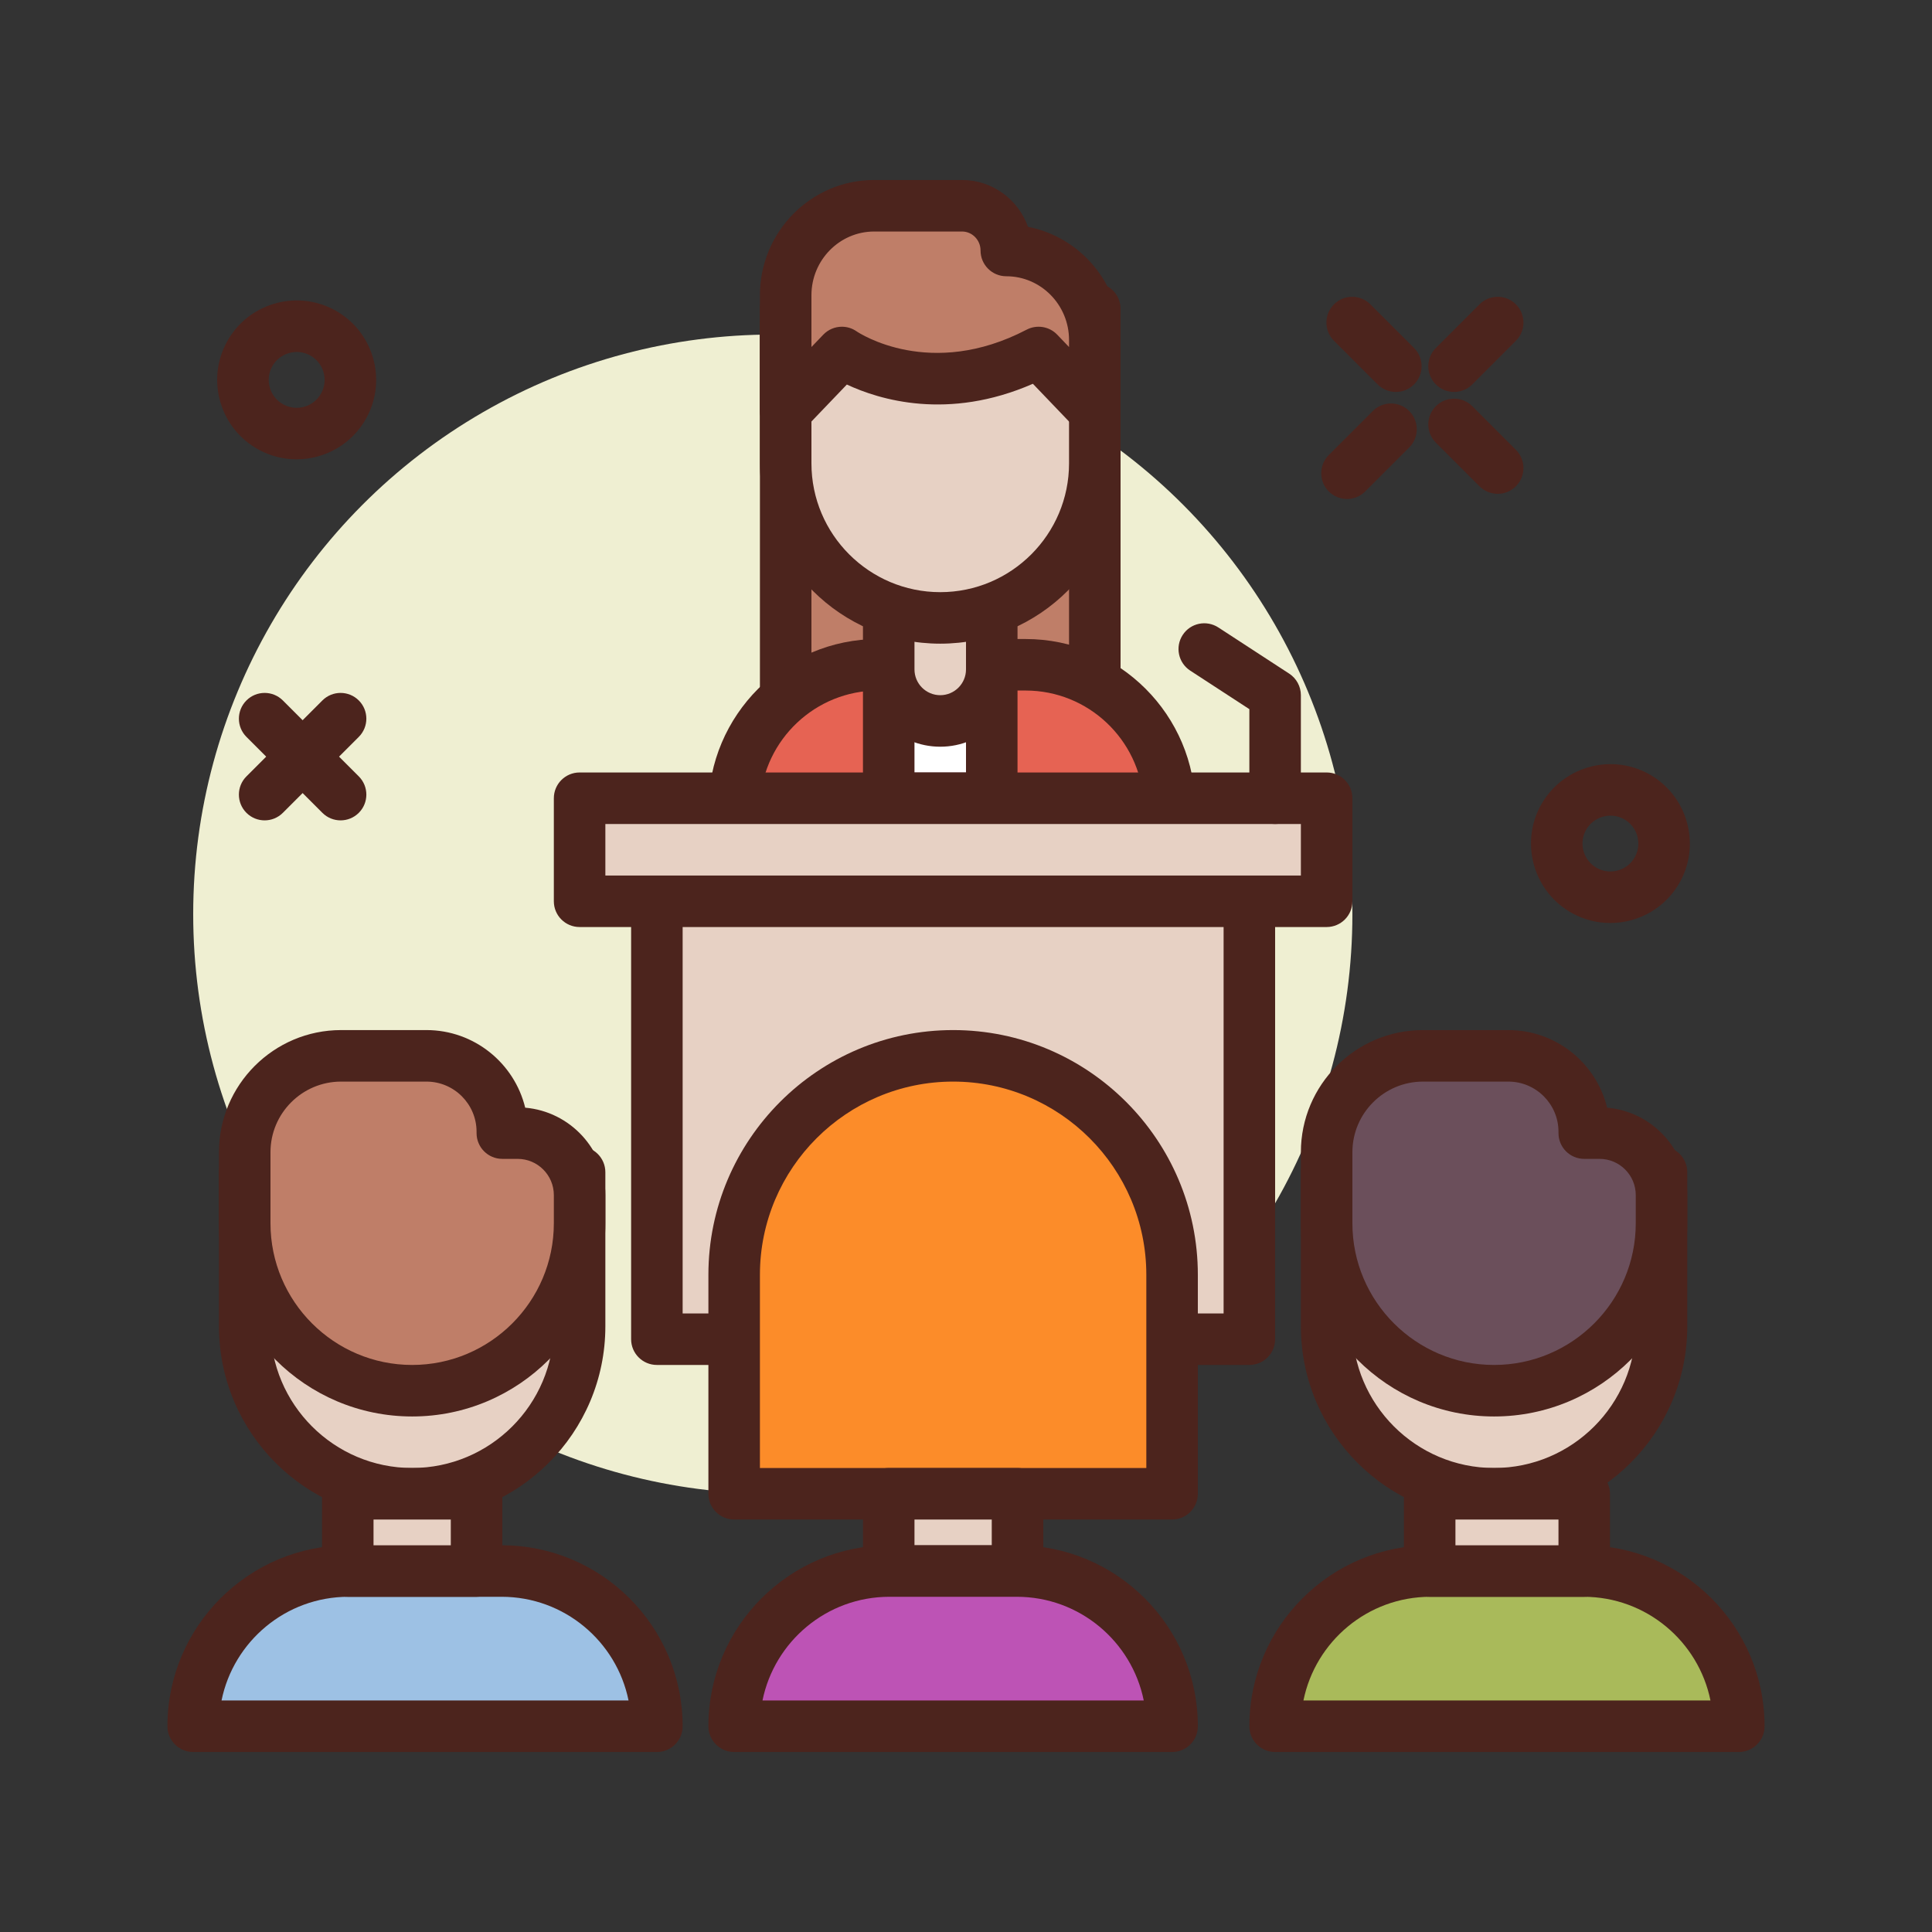 <svg xmlns="http://www.w3.org/2000/svg" id="speach_x5F_people" height="512" viewBox="0 0 300 300" width="512"><rect x="0" y="0" width="300" height="300" fill="#333333" stroke="none"/><circle cx="120" cy="141.949" fill="#efefd2" r="90"></circle><path d="m122 47.949h48v68h-48z" fill="#bf7e68"></path><path d="m170 119.949h-48c-2.209 0-4-1.789-4-4v-68c0-2.211 1.791-4 4-4h48c2.211 0 4 1.789 4 4v68c0 2.211-1.789 4-4 4zm-44-8h40v-60h-40z" fill="#4c241d"></path><path d="m181.613 128.391h-67.618v-2.812c0-12.345 10.008-22.353 22.353-22.353h22.912c12.345 0 22.353 10.008 22.353 22.353z" fill="#e66353"></path><path d="m181.613 132.391h-67.617c-2.209 0-4-1.789-4-4v-2.812c0-14.531 11.82-26.352 26.352-26.352h22.914c14.531 0 26.352 11.82 26.352 26.352v2.812c-.001 2.211-1.79 4-4.001 4zm-63.58-8h59.541c-.613-9.566-8.594-17.164-18.312-17.164h-22.914c-9.721 0-17.7 7.597-18.315 17.164z" fill="#4c241d"></path><path d="m138 103.949h16v20h-16z" fill="#ffffff"></path><path d="m154 127.949h-16c-2.211 0-4-1.789-4-4v-20c0-2.211 1.789-4 4-4h16c2.211 0 4 1.789 4 4v20c0 2.211-1.789 4-4 4zm-12-8h8v-12h-8z" fill="#4c241d"></path><path d="m146 111.949c-4.418 0-8-3.582-8-8v-17.627h16v17.628c0 4.417-3.582 7.999-8 7.999z" fill="#e7d1c4"></path><path d="m146 115.949c-6.617 0-12-5.383-12-12v-17.629c0-2.211 1.789-4 4-4h16c2.211 0 4 1.789 4 4v17.629c0 6.617-5.383 12-12 12zm-4-25.629v13.629c0 2.207 1.793 4 4 4s4-1.793 4-4v-13.629z" fill="#4c241d"></path><path d="m146 95.949c-13.255 0-24-10.745-24-24v-21.55h48v21.55c0 13.255-10.745 24-24 24z" fill="#e7d1c4"></path><path d="m146 99.949c-15.439 0-28-12.562-28-28v-21.551c0-2.211 1.791-4 4-4h48c2.211 0 4 1.789 4 4v21.551c0 15.438-12.562 28-28 28zm-20-45.551v17.551c0 11.027 8.973 20 20 20s20-8.973 20-20v-17.551z" fill="#4c241d"></path><path d="m122 63.846 8.727-9.113s13.091 9.113 30.545 0l8.728 9.113v-11.053c0-7.674-6.153-13.896-13.743-13.896 0-3.837-3.076-6.948-6.871-6.948h-13.644c-7.59 0-13.743 6.221-13.743 13.896v18.001z" fill="#bf7e68"></path><path d="m170 67.848c-1.07 0-2.121-.43-2.891-1.234l-6.723-7.02c-13.191 5.773-23.883 2.461-28.887.117l-6.611 6.902c-1.131 1.18-2.871 1.551-4.379.945-1.516-.609-2.51-2.078-2.51-3.711v-18.003c0-9.867 7.959-17.895 17.742-17.895h13.645c4.715 0 8.738 3.039 10.242 7.273 8.176 1.59 14.371 8.863 14.371 17.57v11.055c0 1.633-.992 3.102-2.508 3.711-.483.196-.991.29-1.491.29zm-39.271-17.114c.793 0 1.592.234 2.283.719.441.293 11.449 7.547 26.41-.266 1.578-.82 3.512-.504 4.742.781l1.836 1.919v-1.094c0-5.457-4.371-9.895-9.742-9.895-2.211 0-4-1.789-4-4 0-1.625-1.289-2.949-2.871-2.949h-13.645c-5.371 0-9.742 4.438-9.742 9.895v8.043l1.838-1.918c.779-.813 1.83-1.235 2.891-1.235z" fill="#4c241d"></path><path d="m102 139.013h92v68.937h-92z" fill="#e7d1c4"></path><path d="m194 211.949h-92c-2.209 0-4-1.789-4-4v-68.938c0-2.211 1.791-4 4-4h92c2.211 0 4 1.789 4 4v68.938c0 2.211-1.789 4-4 4zm-88-8h84v-60.938h-84z" fill="#4c241d"></path><path d="m90 123.949h116v16h-116z" fill="#e7d1c4"></path><path d="m206 143.949h-116c-2.209 0-4-1.789-4-4v-16c0-2.211 1.791-4 4-4h116c2.211 0 4 1.789 4 4v16c0 2.211-1.789 4-4 4zm-112-8h108v-8h-108z" fill="#4c241d"></path><path d="m198 127.949c-2.211 0-4-1.789-4-4v-13.832l-9.184-5.984c-1.852-1.207-2.375-3.684-1.168-5.535 1.203-1.852 3.68-2.371 5.535-1.168l11 7.168c1.133.738 1.816 2 1.816 3.352v16c.001 2.21-1.788 3.999-3.999 3.999z" fill="#4c241d"></path><path d="m182 231.949h-68v-34c0-18.778 15.222-34 34-34 18.778 0 34 15.222 34 34z" fill="#fc8c29"></path><path d="m182 235.949h-68c-2.209 0-4-1.789-4-4v-34c0-20.953 17.047-38 38-38s38 17.047 38 38v34c0 2.211-1.789 4-4 4zm-64-8h60v-30c0-16.543-13.457-30-30-30s-30 13.457-30 30z" fill="#4c241d"></path><path d="m138 231.949h20v12h-20z" fill="#e7d1c4"></path><path d="m158 247.949h-20c-2.211 0-4-1.789-4-4v-12c0-2.211 1.789-4 4-4h20c2.211 0 4 1.789 4 4v12c0 2.211-1.789 4-4 4zm-16-8h12v-4h-12z" fill="#4c241d"></path><path d="m182 268.049h-68c0-13.31 10.79-24.1 24.1-24.1h19.8c13.31 0 24.1 10.79 24.1 24.1z" fill="#bd53b5"></path><path d="m182 272.051h-68c-2.209 0-4-1.789-4-4 0-15.496 12.605-28.102 28.102-28.102h19.797c15.496 0 28.102 12.605 28.102 28.102-.001 2.211-1.79 4-4.001 4zm-63.6-8h59.201c-1.859-9.176-9.988-16.102-19.703-16.102h-19.797c-9.714 0-17.841 6.926-19.701 16.102z" fill="#4c241d"></path><path d="m232 231.949c-14.359 0-26-11.641-26-26v-23.924h52v23.924c0 14.36-11.641 26-26 26z" fill="#e7d1c4"></path><path d="m232 235.949c-16.543 0-30-13.457-30-30v-23.926c0-2.211 1.789-4 4-4h52c2.211 0 4 1.789 4 4v23.926c0 16.543-13.457 30-30 30zm-22-49.926v19.926c0 12.129 9.871 22 22 22s22-9.871 22-22v-19.926z" fill="#4c241d"></path><path d="m270 268.049h-72c0-13.31 10.79-24.1 24.1-24.1h23.8c13.31 0 24.1 10.79 24.1 24.1z" fill="#a9ba5a"></path><path d="m270 272.051h-72c-2.211 0-4-1.789-4-4 0-15.496 12.605-28.102 28.102-28.102h23.797c15.496 0 28.102 12.605 28.102 28.102-.001 2.211-1.79 4-4.001 4zm-67.602-8h63.203c-1.859-9.176-9.988-16.102-19.703-16.102h-23.797c-9.714 0-17.843 6.926-19.703 16.102z" fill="#4c241d"></path><path d="m246 175.949v-.214c0-6.509-5.277-11.786-11.786-11.786h-13.248c-8.265 0-14.966 6.7-14.966 14.966v11.034c0 14.359 11.641 26 26 26 14.359 0 26-11.641 26-26v-4.379c0-5.314-4.308-9.621-9.621-9.621z" fill="#6b4f5b"></path><path d="m232 219.949c-16.543 0-30-13.457-30-30v-11.035c0-10.457 8.508-18.965 18.965-18.965h13.25c7.418 0 13.656 5.145 15.34 12.051 6.961.598 12.445 6.457 12.445 13.57v4.379c0 16.543-13.457 30-30 30zm-11.035-52c-6.047 0-10.965 4.918-10.965 10.965v11.035c0 12.129 9.871 22 22 22s22-9.871 22-22v-4.379c0-3.098-2.523-5.621-5.621-5.621h-2.379c-2.211 0-4-1.789-4-4v-.215c0-4.293-3.492-7.785-7.785-7.785z" fill="#4c241d"></path><path d="m222 231.949h24v12h-24z" fill="#e7d1c4"></path><path d="m246 247.949h-24c-2.211 0-4-1.789-4-4v-12c0-2.211 1.789-4 4-4h24c2.211 0 4 1.789 4 4v12c0 2.211-1.789 4-4 4zm-20-8h16v-4h-16z" fill="#4c241d"></path><path d="m64 231.949c-14.359 0-26-11.641-26-26v-23.924h52v23.924c0 14.36-11.641 26-26 26z" fill="#e7d1c4"></path><path d="m64 235.949c-16.543 0-30-13.457-30-30v-23.926c0-2.211 1.791-4 4-4h52c2.209 0 4 1.789 4 4v23.926c0 16.543-13.457 30-30 30zm-22-49.926v19.926c0 12.129 9.869 22 22 22s22-9.871 22-22v-19.926z" fill="#4c241d"></path><path d="m102 268.049h-72c0-13.31 10.79-24.1 24.1-24.1h23.8c13.31 0 24.1 10.79 24.1 24.1z" fill="#9dc1e4"></path><path d="m102 272.051h-72c-2.209 0-4-1.789-4-4 0-15.496 12.605-28.102 28.1-28.102h23.8c15.494 0 28.1 12.605 28.1 28.102 0 2.211-1.791 4-4 4zm-67.6-8h63.2c-1.859-9.176-9.986-16.102-19.699-16.102h-23.801c-9.713 0-17.84 6.926-19.7 16.102z" fill="#4c241d"></path><path d="m78 175.949v-.214c0-6.509-5.277-11.786-11.786-11.786h-13.248c-8.265 0-14.966 6.7-14.966 14.966v11.034c0 14.359 11.641 26 26 26 14.359 0 26-11.641 26-26v-4.379c0-5.314-4.308-9.621-9.621-9.621z" fill="#bf7e68"></path><path d="m64 219.949c-16.543 0-30-13.457-30-30v-11.035c0-10.457 8.508-18.965 18.965-18.965h13.25c7.418 0 13.656 5.145 15.338 12.051 6.963.598 12.447 6.457 12.447 13.57v4.379c0 16.543-13.457 30-30 30zm-11.035-52c-6.047 0-10.965 4.918-10.965 10.965v11.035c0 12.129 9.869 22 22 22s22-9.871 22-22v-4.379c0-3.098-2.521-5.621-5.621-5.621h-2.379c-2.209 0-4-1.789-4-4v-.215c0-4.293-3.492-7.785-7.785-7.785z" fill="#4c241d"></path><path d="m54 231.949h20v12h-20z" fill="#e7d1c4"></path><g fill="#4c241d"><path d="m74 247.949h-20c-2.209 0-4-1.789-4-4v-12c0-2.211 1.791-4 4-4h20c2.209 0 4 1.789 4 4v12c0 2.211-1.791 4-4 4zm-16-8h12v-4h-12z" fill="#4c241d"></path><path d="m216.746 60.863c-1.023 0-2.047-.391-2.828-1.172l-6.781-6.777c-1.562-1.559-1.562-4.094 0-5.656s4.094-1.562 5.656 0l6.781 6.777c1.562 1.559 1.562 4.094 0 5.656-.781.782-1.804 1.172-2.828 1.172z" fill="#4c241d"></path><path d="m232.562 76.68c-1.023 0-2.047-.391-2.828-1.172l-6.777-6.777c-1.562-1.562-1.562-4.094 0-5.656s4.094-1.562 5.656 0l6.777 6.777c1.562 1.562 1.562 4.094 0 5.656-.781.781-1.804 1.172-2.828 1.172z" fill="#4c241d"></path><path d="m209.16 77.484c-1.023 0-2.047-.391-2.828-1.172-1.562-1.562-1.562-4.094 0-5.656l6.836-6.832c1.562-1.562 4.094-1.562 5.656 0s1.562 4.098 0 5.656l-6.836 6.832c-.781.782-1.804 1.172-2.828 1.172z" fill="#4c241d"></path><path d="m225.785 60.863c-1.023 0-2.047-.391-2.828-1.172-1.562-1.562-1.562-4.094 0-5.656l6.777-6.777c1.562-1.562 4.094-1.562 5.656 0s1.562 4.094 0 5.656l-6.777 6.777c-.781.782-1.804 1.172-2.828 1.172z" fill="#4c241d"></path><path d="m46.047 71.324c-1.963 0-3.951-.469-5.799-1.457-2.906-1.555-5.033-4.148-5.99-7.301-.955-3.152-.627-6.492.928-9.398 3.211-6 10.703-8.266 16.699-5.059 2.906 1.555 5.033 4.148 5.99 7.301.955 3.152.627 6.492-.928 9.398-2.22 4.149-6.492 6.516-10.9 6.516zm-3.807-14.383c-.547 1.023-.662 2.195-.326 3.305s1.084 2.02 2.107 2.566c2.111 1.133 4.748.328 5.871-1.777.547-1.023.662-2.195.326-3.305s-1.084-2.02-2.107-2.566c-2.105-1.125-4.742-.324-5.871 1.777z" fill="#4c241d"></path><path d="m250.043 143.324c-1.961 0-3.949-.469-5.797-1.457-5.996-3.211-8.266-10.699-5.059-16.699 3.215-5.992 10.699-8.262 16.699-5.059 5.996 3.211 8.266 10.699 5.059 16.699-2.222 4.149-6.492 6.516-10.902 6.516zm-3.801-14.383c-1.129 2.109-.332 4.742 1.777 5.871 2.105 1.125 4.742.332 5.871-1.777s.332-4.742-1.777-5.871c-2.101-1.125-4.742-.328-5.871 1.777z" fill="#4c241d"></path><path d="m52.887 127.387c-1.023 0-2.047-.391-2.828-1.172l-11.793-11.793c-1.562-1.562-1.562-4.094 0-5.656s4.094-1.562 5.656 0l11.793 11.793c1.562 1.562 1.562 4.094 0 5.656-.781.781-1.805 1.172-2.828 1.172z" fill="#4c241d"></path><path d="m41.094 127.387c-1.023 0-2.047-.391-2.828-1.172-1.562-1.562-1.562-4.094 0-5.656l11.793-11.793c1.562-1.562 4.094-1.562 5.656 0s1.562 4.094 0 5.656l-11.793 11.793c-.781.781-1.805 1.172-2.828 1.172z" fill="#4c241d"></path></g></svg>